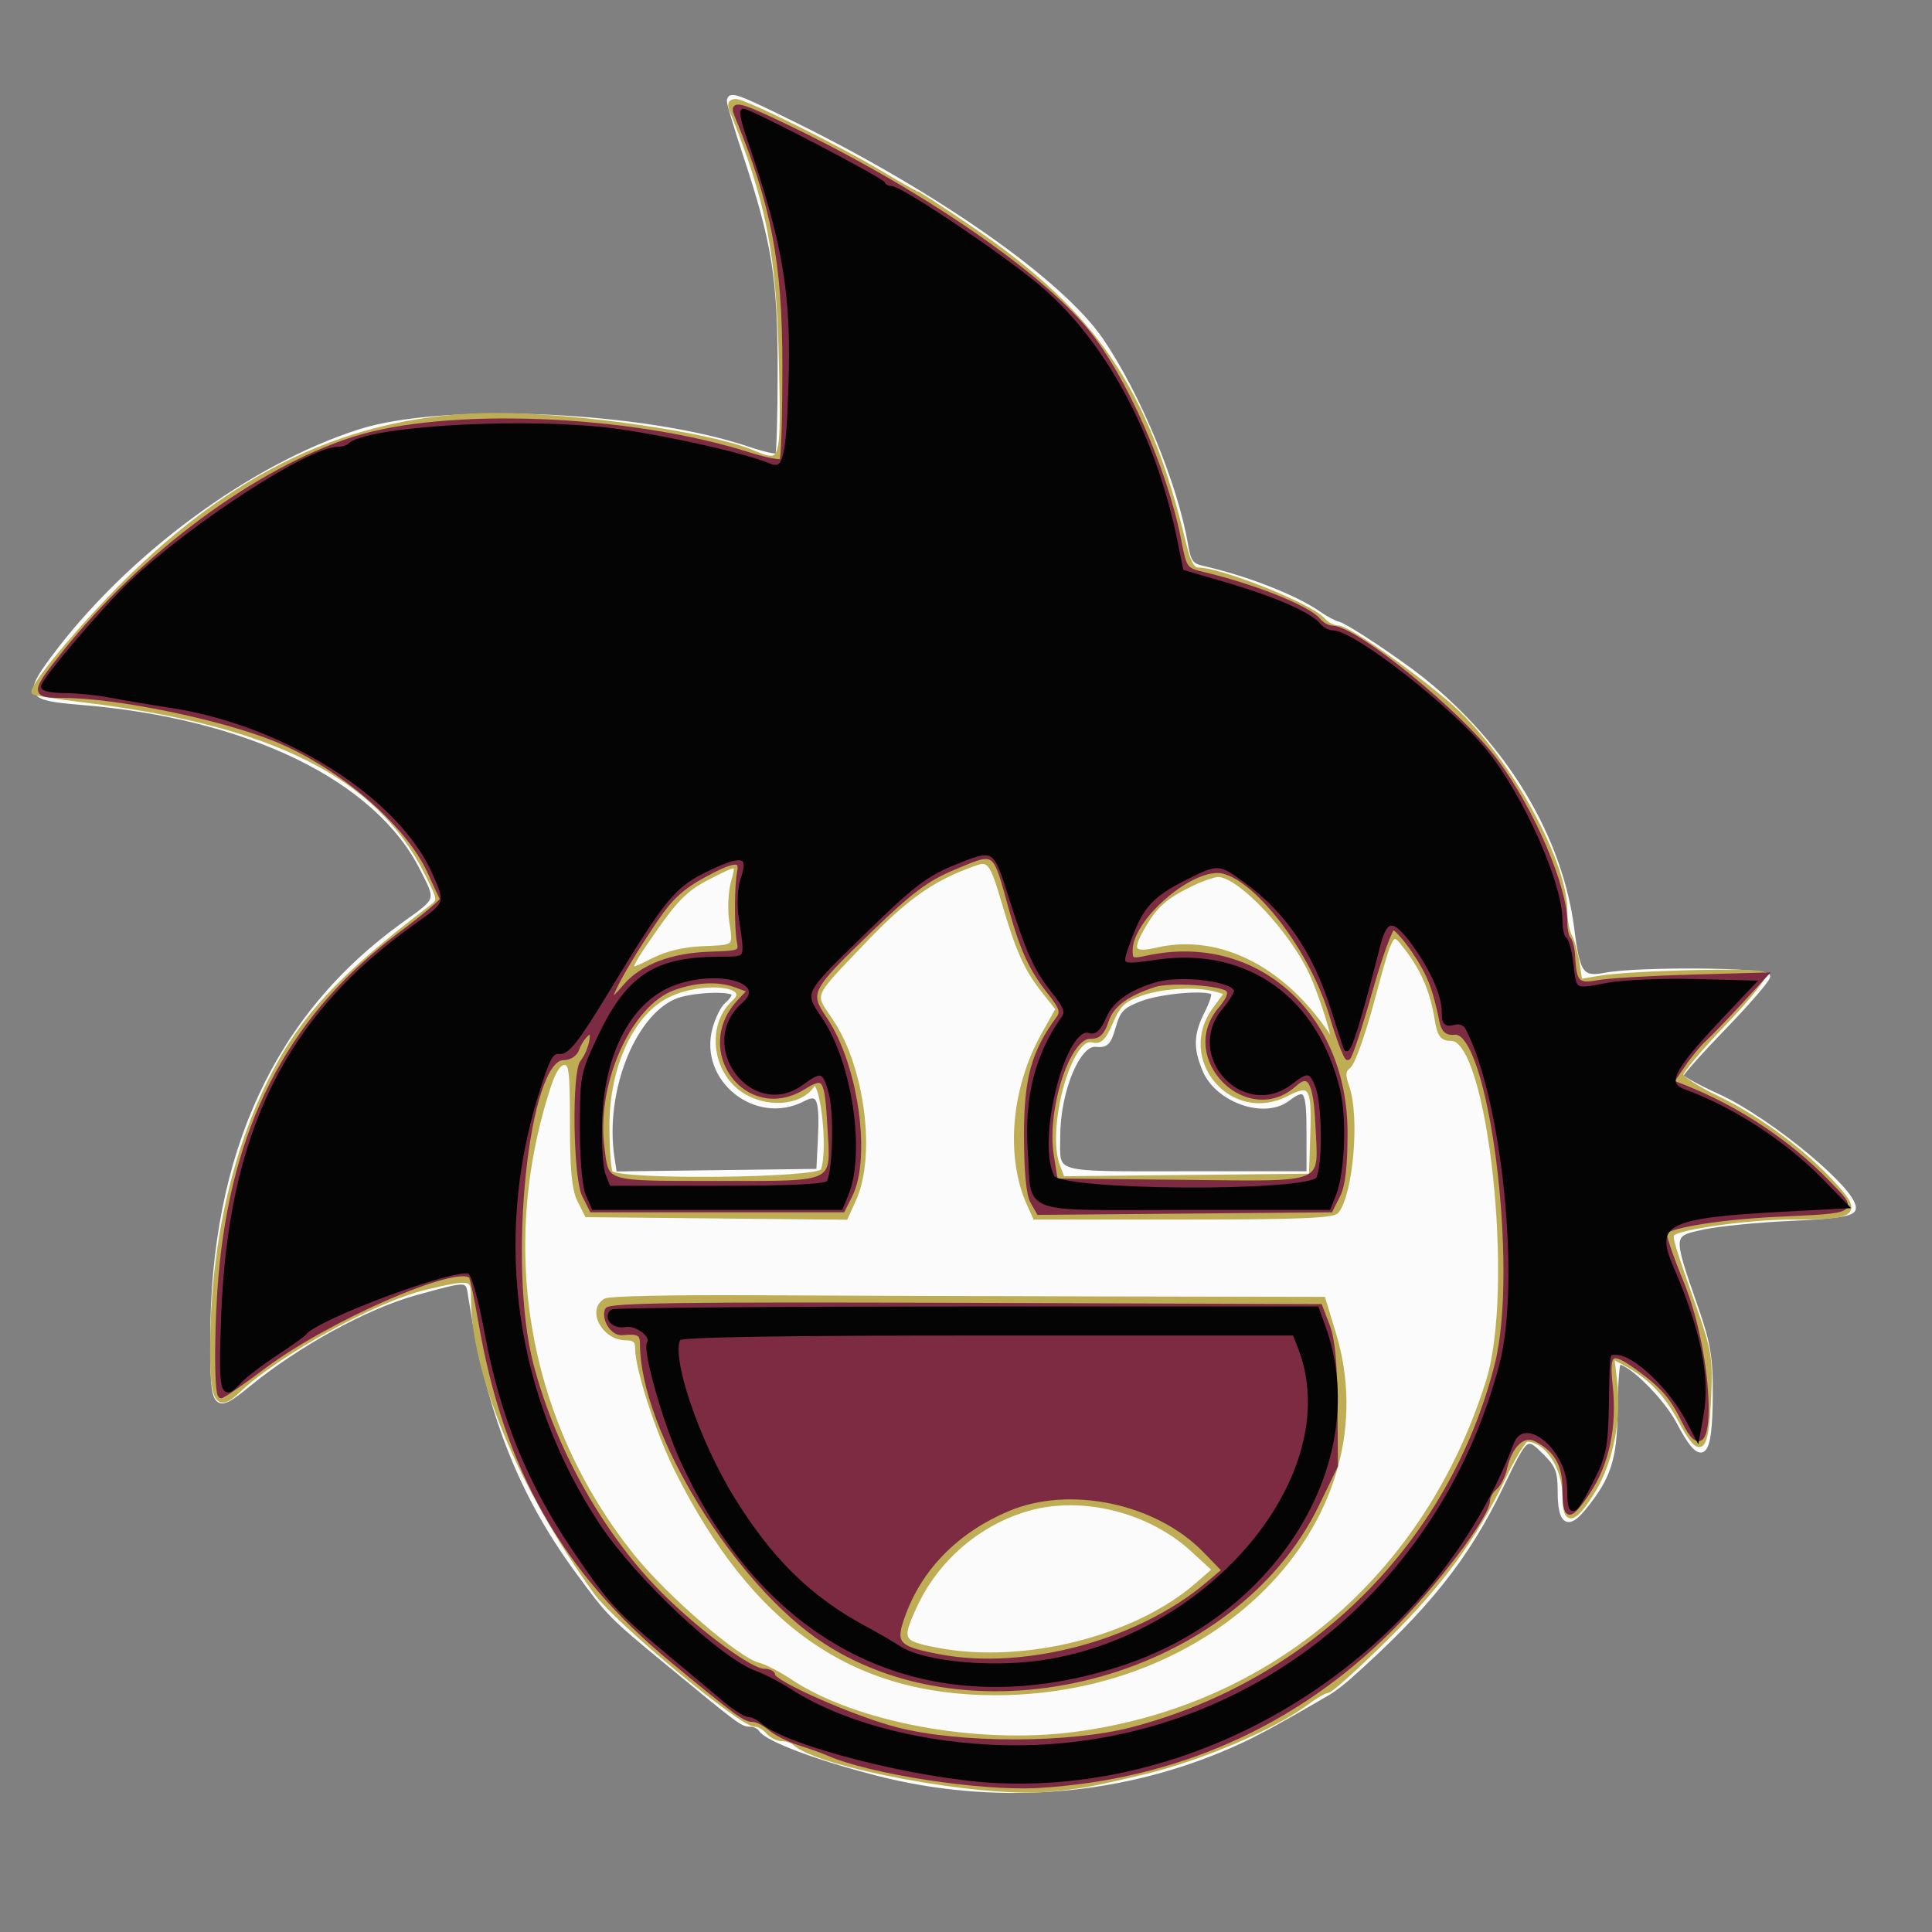 <!DOCTYPE svg PUBLIC "-//W3C//DTD SVG 1.1//EN" "http://www.w3.org/Graphics/SVG/1.1/DTD/svg11.dtd">
<svg xmlns="http://www.w3.org/2000/svg" viewBox="0 0 400 400">
<rect x="0" y="0" width="400" height="400" fill="#808080" stroke="none"/>
<path fill="#fbfbfb" stroke="#fbfbfb" d="M151 20.999c0 .549 1.525 5.611 3.388 11.25 5.928 17.934 7.112 25.329 7.112 44.418 0 9.442-.229 17.396-.509 17.676-.281.28-2.989-.328-6.019-1.351-21.709-7.329-62.963-9.195-80.455-3.639-22.448 7.13-47.975 25.983-63.483 46.885-5.632 7.592-5.191 8.312 5.629 9.19 34.749 2.818 61.273 15.698 70.721 34.342 3.434 6.778 3.56 6.379-3.634 11.531-26.461 18.951-39.676 47.538-39.732 85.949-.021 14.658.358 15.14 7.379 9.39 10.162-8.322 24.538-16.198 34.603-18.958 11.31-3.1 10.837-3.144 11.491 1.061 3.665 23.553 10.223 40.364 22.039 56.484 6.61 9.019 6.854 9.269 18.47 18.853 15.264 12.595 15.7 12.92 17.328 12.92.855 0 1.847.474 2.205 1.053 1.232 1.993 11.67 5.922 24.306 9.149 23.699 6.051 49.017 4.237 71.249-5.104 5.774-2.426 9.502-4.405 21.907-11.633.978-.57 2.841-1.979 4.141-3.133 16.181-14.353 24.423-24.667 31.629-39.582 5.266-10.899 5.251-10.888 9.312-6.827 2.454 2.454 2.923 3.728 2.923 7.941 0 6.221 1.563 7.395 4.72 3.547 5.39-6.566 6.607-10.322 6.696-20.66.046-5.363.387-9.75.756-9.75 2.38-.003 9.735 7.316 12.328 12.267 4.88 9.315 6.561 7.921 6.612-5.485.03-7.883-.438-10.641-3.103-18.283-5.245-15.042-5.253-14.961 1.65-16.435 3.212-.686 11.391-1.494 18.175-1.795 8.955-.397 12.475-.912 12.846-1.88 1.211-3.153-17.201-18.516-28.133-23.476-4.14-1.877-7.532-3.772-7.537-4.209-.006-.437 4.04-4.981 8.99-10.098 4.95-5.117 9-9.822 9-10.455 0-1.36-26.927-1.563-33.689-.254-4.843.938-5.702-.24-6.848-9.398-2.373-18.964-13.724-37.932-30.963-51.74-4.975-3.985-15.903-11.239-17.43-11.57-.786-.17-2.586-1.122-4-2.114-4.855-3.407-15.079-7.402-24.232-9.469-2.207-.498-2.783-1.326-3.376-4.854-2.078-12.357-9.902-31.244-17.564-42.396-8.257-12.018-33.639-29.87-63.263-44.497C152.356 19.798 151 19.314 151 20.999m-11.5 185.413c-8.699 3.866-14.834 19.892-12.769 33.358l.502 3.269 21.133-.269 21.134-.27.306-5.958c.471-9.164-.161-10.76-3.56-8.987-9.648 5.033-21.075-4.047-18.259-14.508.565-2.098 1.699-4.372 2.52-5.053S152 206.36 152 205.878c0-1.353-9.132-.963-12.5.534m96.589.392c-3.776 1.452-4.576 2.273-5.555 5.696-.982 3.436-1.499 3.963-3.672 3.738-3.673-.38-7.83 9.644-7.851 18.93-.02 8.387-1.905 7.832 26.596 7.832H271v-8.5c0-8.983-.578-9.89-4.441-6.968-4.832 3.654-14.497.255-17.119-6.022-1.917-4.587-1.815-7.351.432-11.76 1.03-2.019 1.63-3.915 1.334-4.211-1.16-1.16-10.937-.341-15.117 1.265" fill-rule="evenodd"/>
<path fill="#bead54" stroke="#bead54" d="M151.496 22.75c7.56 18.643 9.729 29.542 10.247 51.491.52 22.059.495 22.139-6.072 19.395-8.742-3.653-36.34-7.637-52.882-7.635-29.761.005-55.243 12.058-79.981 37.831C14.701 132.279 7 141.747 7 143.268c0 .225 4.612.967 10.25 1.649 39.277 4.753 60.905 15.58 70.976 35.53 2.993 5.929 2.996 5.954.967 7.501-19.182 14.626-26.963 23.08-33.484 36.385C48.068 239.924 44 259.124 44 279.604c0 10.536 1.089 12.292 5.198 8.378 8.222-7.83 28.485-18.988 38.977-21.461 9.343-2.203 9.825-2.108 9.825 1.94 0 15.928 9.774 39.486 25.368 61.142 4.317 5.996 30.037 27.397 32.925 27.397.804 0 2.022.675 2.707 1.5s2 1.5 2.922 1.5c.923 0 2.106.395 2.628.877 4.991 4.605 38.23 10.768 51.95 9.63 6.754-.559 9.196-.993 20-3.551 11.903-2.818 27.248-9.356 34.183-14.565 1.751-1.315 3.655-2.391 4.231-2.391.577 0 5.944-4.837 11.927-10.75 11.487-11.351 18.355-20.745 24.491-33.5 2.05-4.262 4.194-7.75 4.764-7.75 4.141 0 7.904 5.69 7.904 11.95 0 5.627 1.885 5.192 5.851-1.351 3.696-6.099 5.387-14.798 4.436-22.827l-.593-5.006 2.403 1.273c5.421 2.872 8.817 6.322 11.883 12.074 4.117 7.725 5.275 6.756 5.797-4.855.354-7.851.066-9.69-2.778-17.758-4.981-14.126-5.373-15.46-4.729-16.103 1.379-1.379 15.862-3.395 24.398-3.396 13.988-.002 14.706-.684 8.082-7.678-6.225-6.572-15.256-13.136-23.5-17.078-3.988-1.907-7.25-4.049-7.25-4.761 0-.711 4.024-5.499 8.943-10.639s8.585-9.706 8.147-10.148c-.894-.902-27.3-.273-33.776.805l-4.186.696-.619-3.849c-.34-2.117-1.044-4.63-1.564-5.585-.52-.955-.945-3.301-.945-5.213 0-10.637-12.574-32.818-24.266-42.807-8.319-7.107-20.781-15.744-22.717-15.744-.975 0-2.376-.728-3.114-1.617-2.37-2.855-21.132-10.383-25.879-10.383-1.159 0-2.018-1.553-2.903-5.25-7.667-32.018-18.421-47.918-44.301-65.5-5.87-3.987-10.885-7.25-11.144-7.25-.259 0-3.33-1.724-6.824-3.83C173.955 30.805 154.244 21 152.357 21c-1.1 0-1.358.525-.861 1.75M202 178.689c-8.864 3.089-14.488 7.038-23.458 16.472-10.915 11.479-10.467 10.368-6.527 16.207 6.524 9.666 8.87 27.806 4.771 36.898l-1.698 3.767-26.781-.267-26.781-.266-1.513-3c-1.115-2.21-1.513-6.357-1.513-15.751 0-11.243-.197-12.75-1.67-12.75-1.106.001-2.194 1.603-3.226 4.751-11.137 33.982-4.696 70.107 17.396 97.57 6.796 8.448 21.693 21.314 25.902 22.37 1.347.338 4.283 1.843 6.524 3.344 13.438 9.001 38.677 13.713 59.111 11.036 40.927-5.361 72.95-32.693 85.611-73.07 5.994-19.113.395-71-7.662-71-1.942 0-2.422-.678-3.01-4.25-.925-5.618-2.776-9.966-6.096-14.319-3.319-4.351-3.215-4.507-7.415 11.069-1.78 6.6-3.903 12.538-4.718 13.196-1.201.969-1.269 1.801-.364 4.399 2.125 6.096.802 21.883-2.15 25.655-.744.952-8.31 1.25-31.695 1.25h-30.717l-1.179-2.587c-4.511-9.901-3.324-24.026 2.959-35.219l2.979-5.305-2.954-3.729c-3.623-4.575-5.314-8.355-8.315-18.579-2.328-7.932-3.016-8.866-5.811-7.892m-55.74 3.12c-4.169 2.16-6.364 4.33-10.745 10.624-6.297 9.047-6.325 9.543-.362 6.456 2.806-1.452 6.473-2.336 10.347-2.492 6.977-.282 6.813-.124 5.97-5.75-.358-2.384-.196-5.98.359-7.991 1.195-4.326 1.158-4.332-5.569-.847m100.736 1.022c-5.361 2.554-7.529 4.351-9.856 8.169-3.497 5.739-2.989 6.917 2.447 5.673 13.093-2.996 26.765 4.171 36.113 18.933 1.608 2.54-1.174-7.213-3.817-13.38-3.944-9.201-15.329-21.37-19.783-21.145-.88.044-3.177.832-5.104 1.75M138.5 205.914c-7.595 3.549-12.823 14.619-12.829 27.162-.002 4.717.322 9.104.721 9.75 1.247 2.016 43.22 1.627 44.001-.408 1.732-4.513-.277-20.746-2.2-17.784-2.469 3.8-9.466 4.329-14.295 1.079-6.079-4.091-7.049-13.552-1.869-18.239 4.113-3.722-6.328-4.926-13.529-1.56m97.667-.224c-3.587 1.268-4.652 2.275-6.182 5.845-1.481 3.454-2.246 4.21-3.841 3.792-4.743-1.24-10.115 18.358-7.162 26.125l.981 2.582 25.769-.267 25.768-.267.289-8.766c.324-9.814-.365-10.878-5.355-8.276-11.282 5.883-22.459-7.261-14.892-17.514l2.543-3.444-2.293-.65c-3.987-1.131-11.137-.747-15.625.84M125.431 269.3c-3.446 1.925-.342 7.7 4.14 7.7 1.831 0 2.429.538 2.429 2.186 0 4.257 4.291 17.421 8.252 25.314 15.923 31.732 36.258 45.952 65.748 45.977 46.794.04 81.505-36.824 70.083-74.43L273.942 269l-45.221-.086c-24.871-.047-57.964-.16-73.54-.25-15.575-.09-28.962.196-29.75.636m87.498 43.008c-10.333 2.92-19.109 10.474-23.623 20.335-3.193 6.974-2.889 7.547 4.765 9.007 17.97 3.428 41.139-2.41 53.929-13.59l3.5-3.059-4.5-4.143c-8.927-8.218-22.866-11.716-34.071-8.55" fill-rule="evenodd"/>
<path fill="#7d2b43" stroke="#7d2b43" d="M152.508 23.75c7.712 18.704 9.956 30.386 9.975 51.917.009 10.541-.268 19.452-.617 19.8-.349.349-3.499-.272-7-1.38-24.692-7.812-62.516-9.283-81.611-3.172-20.007 6.403-43.506 23.774-59.901 44.282-6.599 8.253-6.62 8.803-.343 8.803 11.114 0 33.028 4.514 44.226 9.111 13.388 5.495 27.27 17.483 31.759 27.425 1.233 2.73 2.4 5.237 2.593 5.571.194.334-3.638 3.587-8.515 7.229-22.115 16.514-33.89 38.16-37.082 68.164-1.146 10.772-1.293 27.501-.242 27.498.413-.001 4.35-2.711 8.75-6.023 13.211-9.945 40.116-21.692 43.023-18.785.254.254 1.152 4.477 1.995 9.386 5.219 30.374 17.227 51.616 39.656 70.152C152.283 354.561 154.23 356 155.78 356c.875 0 2.52.808 3.656 1.795 1.135.988 3.864 2.367 6.064 3.066 2.2.699 4.9 1.667 6 2.151 8.75 3.851 31.773 7.373 43.571 6.667 28.214-1.69 52.893-12.627 72.525-32.143 9.571-9.514 20.404-23.779 20.404-26.868 0-.783.646-1.959 1.436-2.615.789-.655 1.706-2.398 2.037-3.872 1.134-5.048 3.864-7.598 6.621-6.183 4.071 2.091 5.86 5.158 5.884 10.085.031 6.464.87 6.616 4.745.862 3.954-5.871 5.596-13.637 4.667-22.065-.779-7.069.188-7.693 5.714-3.689 5.174 3.748 7.158 6.034 9.586 11.048 6.448 13.316 5.925-12.913-.572-28.668-2.251-5.46-3.837-10.185-3.523-10.499 1.465-1.465 12.051-3.116 23.405-3.649 16.629-.781 16.268-.555 10.427-6.563-8.138-8.369-18.608-15.329-29.665-19.719l-2.738-1.087 2.413-3.556c1.327-1.956 3.281-4.33 4.342-5.277 1.061-.947 4.342-4.342 7.29-7.545l5.36-5.823-15.464.436c-8.506.239-17.153.759-19.215 1.155-4.129.792-4.86.022-5.133-5.405-.08-1.596-.477-3.232-.881-3.637-.405-.404-.736-1.953-.736-3.441 0-7.345-6.703-23.011-14.202-33.191-7.369-10.003-29.186-27.77-34.101-27.77-.799 0-2.031-.697-2.738-1.55-2.114-2.547-13.11-6.963-23.58-9.471-4.086-.978-4.131-1.039-5.343-7.233-2.862-14.626-11.347-33.813-19.124-43.246-10.165-12.329-35.07-29.266-62.181-42.288-9.742-4.68-11.292-5.053-10.223-2.462m44.522 156.037c-5.106 2.141-8.598 4.764-16.57 12.443-13.198 12.714-13.449 13.204-9.64 18.852 6.369 9.444 9.084 28.608 5.16 36.418l-1.507 3h-51.946l-1.514-3c-1.849-3.665-2.164-25.372-.401-27.597 1.978-2.495 2.804-7.493.99-5.987-.839.695-1.797 2.124-2.131 3.174-.358 1.128-1.519 1.91-2.837 1.91-7.636 0-12.123 42.616-6.687 63.5 4.728 18.164 15.166 36.438 27.806 48.685 7.856 7.61 17.783 14.815 20.413 14.815 1.009 0 1.834.376 1.834.837 0 1.611 16.585 8.926 25.5 11.246 13.039 3.393 36.014 3.386 49-.016 37.389-9.793 66.133-38.574 75.467-75.564 5.051-20.018-1.297-69.597-8.805-68.768-1.605.178-2.269-.439-2.689-2.5-1.371-6.73-2.552-9.716-5.654-14.289-1.825-2.692-3.8-4.906-4.387-4.92-.587-.014-2.782 6.049-4.877 13.474-2.095 7.425-4.122 13.5-4.504 13.5-.382 0-1.885-3.976-3.34-8.836-3.952-13.203-14.932-27.822-22.356-29.766-6.171-1.616-19.355 9.517-19.355 16.343 0 2.19.255 2.296 3.75 1.554 22.198-4.708 40.741 11.768 40.747 36.205.002 6.943-.46 10.917-1.51 13l-1.513 3-30.194.265-30.194.264-1.286-2.264c-.84-1.481-1.288-6.248-1.293-13.765-.007-11.655 1.494-17.111 6.641-24.137.989-1.35.658-2.32-1.888-5.535-3.659-4.62-5.553-8.703-7.803-16.828-3.633-13.115-2.995-12.668-12.427-8.713m-51.378 1.44c-4.348 2.358-6.836 4.626-9.701 8.845-8.825 12.995-12.793 21.647-6.496 14.164 3.413-4.056 9.683-6.451 17.545-6.701 6.286-.2 6.485-.286 6.053-2.621-.536-2.892-.505-11.657.05-14.306.619-2.954-1.13-2.808-7.451.619m-6.152 23.278c-9.181 3.252-16.566 19.619-14.873 32.96.995 7.837.034 7.535 23.96 7.535 25.136 0 23.937.618 23.209-11.967-.579-9.991-1.04-10.664-5.442-7.943-11.599 7.169-22.677-7.666-13.232-17.72l2.169-2.309-2.711-1.03c-3.67-1.396-8.273-1.229-13.08.474m99.494-.63c-5.839 1.915-8.854 4.172-9.931 7.435-.828 2.508-1.662 3.325-3.334 3.267-4.625-.16-9.579 15.042-8.044 24.688l.833 5.235 26.197.267c30.71.312 28.72 1.15 28.13-11.844-.407-8.964-1.704-11.265-4.781-8.481-9.672 8.753-23.844-5.42-15.424-15.426 1.801-2.14 2.314-3.462 1.615-4.161-1.343-1.343-12.056-2.031-15.261-.98m-113.273 67.369c-.702 1.958 1.222 4.879 3.092 4.693 3.371-.334 4.187.104 4.187 2.249 0 17.919 19.656 49.879 37.947 61.701 32.578 21.057 84.734 6.494 101.669-28.387l3.884-8-.069-12.5c-.047-8.675-.537-13.724-1.6-16.5l-1.532-4-73.564-.256c-58.332-.204-73.657.003-74.014 1m83.009 41.129c-10.37 4.349-17.933 11.857-21.552 21.395-2.51 6.614-1.791 7.513 7.408 9.248 17.734 3.346 41.297-3.005 55.414-14.936l3.5-2.958-4-4.117c-9.908-10.197-27.937-14.015-40.77-8.632" fill-rule="evenodd"/>
<path fill="#050404" stroke="#050404" d="M155.004 28.25c7.664 22.215 9.39 32.533 8.722 52.123-.521 15.272-1.169 17.462-4.726 15.982-5.741-2.388-25.419-6.612-35-7.512-19.354-1.819-48.287.111-51.618 3.442-.394.393-1.453.715-2.354.715-5.882 0-29.907 15.537-42.703 27.615C21.669 125.954 9 140.862 9 142.178c0 .452 2.003.822 4.451.822 2.448 0 6.61.415 9.25.922 2.639.507 8.399 1.478 12.799 2.158 23.778 3.675 47.463 18.744 54.514 34.683 2.746 6.208 2.701 6.338-3.764 10.905-26.699 18.859-38.602 43.005-39.97 81.082-.565 15.727-.237 17.07 3.233 13.236 1.002-1.108 4.335-3.666 7.405-5.684 3.07-2.019 5.807-3.976 6.082-4.35 2.339-3.182 31.087-13.9 34.14-12.729.92.354 2.224 4.866 3.729 12.91 3.174 16.957 8.682 30.584 17.902 44.287 7.536 11.199 9.274 13.094 20.698 22.58 3.644 3.025 8.346 6.963 10.449 8.75 2.103 1.788 4.409 3.25 5.124 3.25.715 0 2.011.636 2.879 1.413 5.091 4.557 32.009 11.408 48.079 12.237 45.387 2.342 90.817-27.361 106.91-69.9 2.522-6.666 12.001.848 12.058 9.559.039 5.833.78 5.519 4.547-1.925 2.542-5.025 2.925-6.93 3.079-15.311.217-11.848.067-11.078 2.156-11.045 3.756.06 11.188 7.075 14.801 13.972l1.833 3.5.812-4.5c1.41-7.817-.524-17.378-6.156-30.438-4.073-9.442-1.292-10.9 23.274-12.194l12.814-.676-5.314-5.437c-7.441-7.614-18.308-14.664-28.064-18.207-4.397-1.596-2.946-4.521 7.962-16.048l6.151-6.5-12.181-.306c-6.7-.169-14.813.2-18.029.819-6.864 1.322-6.74 1.397-7.403-4.487-.283-2.514-.906-4.813-1.383-5.108-.477-.295-.867-2.006-.867-3.802 0-7.646-7.795-25.247-15.43-34.838-7.063-8.872-27.405-24.778-31.689-24.778-.9 0-2.215-.697-2.922-1.55-1.885-2.27-9.239-5.465-19.425-8.439l-8.965-2.617-1.246-6.157c-4.527-22.365-15.045-41.765-28.823-53.161C206.35 52.335 186.415 39 184.488 39c-.727 0-1.471-.398-1.655-.885C182.504 37.24 155.234 23 153.888 23c-.382 0 .119 2.362 1.116 5.25M197 178.821c-5.415 2.232-8.461 4.597-18.25 14.17-13.112 12.822-12.846 12.276-8.863 18.209 6.072 9.044 8.788 27.546 5.293 36.05l-1.13 2.75h-51.1l-1.2-2.75c-.694-1.59-1.201-7.388-1.202-13.75-.001-10.526.152-11.323 3.548-18.5 5.967-12.611 11.406-16.272 24.404-16.428 6.676-.08 6.279.624 4.929-8.752-.37-2.574-.214-5.997.347-7.606 1.846-5.297.133-5.901-7.033-2.478-7.37 3.52-9.14 5.652-21.175 25.489-6.14 10.122-8.135 12.679-9.75 12.5-1.743-.193-2.446 1.125-4.951 9.275-9.234 30.04-4.538 62.499 12.84 88.764 7.539 11.394 25.257 28.026 32.683 30.679 1.71.611 4.932 2.285 7.159 3.72 9.997 6.44 25.183 10.699 41.147 11.54 49.674 2.614 93.331-29.913 106.226-79.147 4.438-16.944.595-55.038-7.033-69.716-.543-1.044-1.609-1.464-2.876-1.133-1.643.43-2.013.04-2.013-2.122 0-3.545-2.237-8.696-6.134-14.122-4.196-5.843-6.061-5.773-7.597.287-3.857 15.22-6.138 22.571-6.595 21.25-.284-.825-1.525-4.65-2.757-8.5-3.722-11.633-9.336-19.85-17.813-26.071-5.559-4.08-5.957-4.108-12.459-.854-7.072 3.539-9.291 5.863-11.67 12.221-2.515 6.722-2.707 6.548 5.902 5.355 18.31-2.537 32.653 7.785 37.112 26.71 1.369 5.807.927 16.898-.851 21.389L275.05 250h-29.918c-34.424 0-30.926 1.274-31.835-11.593-.777-10.999 1.444-19.884 6.887-27.544.948-1.333.591-2.359-1.924-5.535-3.754-4.739-5.306-8.165-8.981-19.82-3.264-10.351-3.318-10.381-12.279-6.687m-57.345 24.638c-8.991 3.206-14.866 13.825-15.456 27.939-.211 5.057.093 10.324.686 11.852l1.065 2.75h22.466c15.696 0 22.678-.342 23.168-1.136 1.32-2.136 1.641-14.357.489-18.614-1.311-4.844-2.017-5.091-6.049-2.11-10.15 7.505-21.529-7.897-11.963-16.193 5.41-4.692-4.859-7.892-14.406-4.488m99.339-.525c-5.538 1.685-9.033 4.223-10.435 7.58-.965 2.309-1.93 3.281-2.89 2.912-5.402-2.072-11.805 22.847-7.795 30.338 1.752 3.273 53.349 3.556 55.091.302 1.367-2.555 1.326-14.932-.063-18.917-1.283-3.68-2.179-3.863-5.629-1.149-9.541 7.505-21.621-5.491-13.773-14.818 1.375-1.634 2.5-3.447 2.5-4.029 0-2.411-11.459-3.906-17.006-2.219m-112.258 68.664c-1.297 1.296.483 3.083 2.656 2.667 2.447-.467 6.029 2.244 5.053 3.825-.938 1.517 3.408 16.723 7.003 24.503 17.971 38.897 51.179 54.387 90.052 42.006 32.861-10.466 52.309-42.597 42.388-70.031l-1.29-3.568h-72.632c-39.948 0-72.902.269-73.23.598m13.736 5.448c-2.216 3.584 3.666 21.12 11.168 33.296 7.821 12.693 15.977 20.68 27.36 26.79 2.475 1.328 5.625 3.158 7 4.065 5.217 3.443 20.281 4.754 31.566 2.748 35.057-6.231 61.621-39.813 51.572-65.195L268.05 276h-63.466c-43.096 0-63.673.336-64.112 1.046" fill-rule="evenodd"/>
</svg>